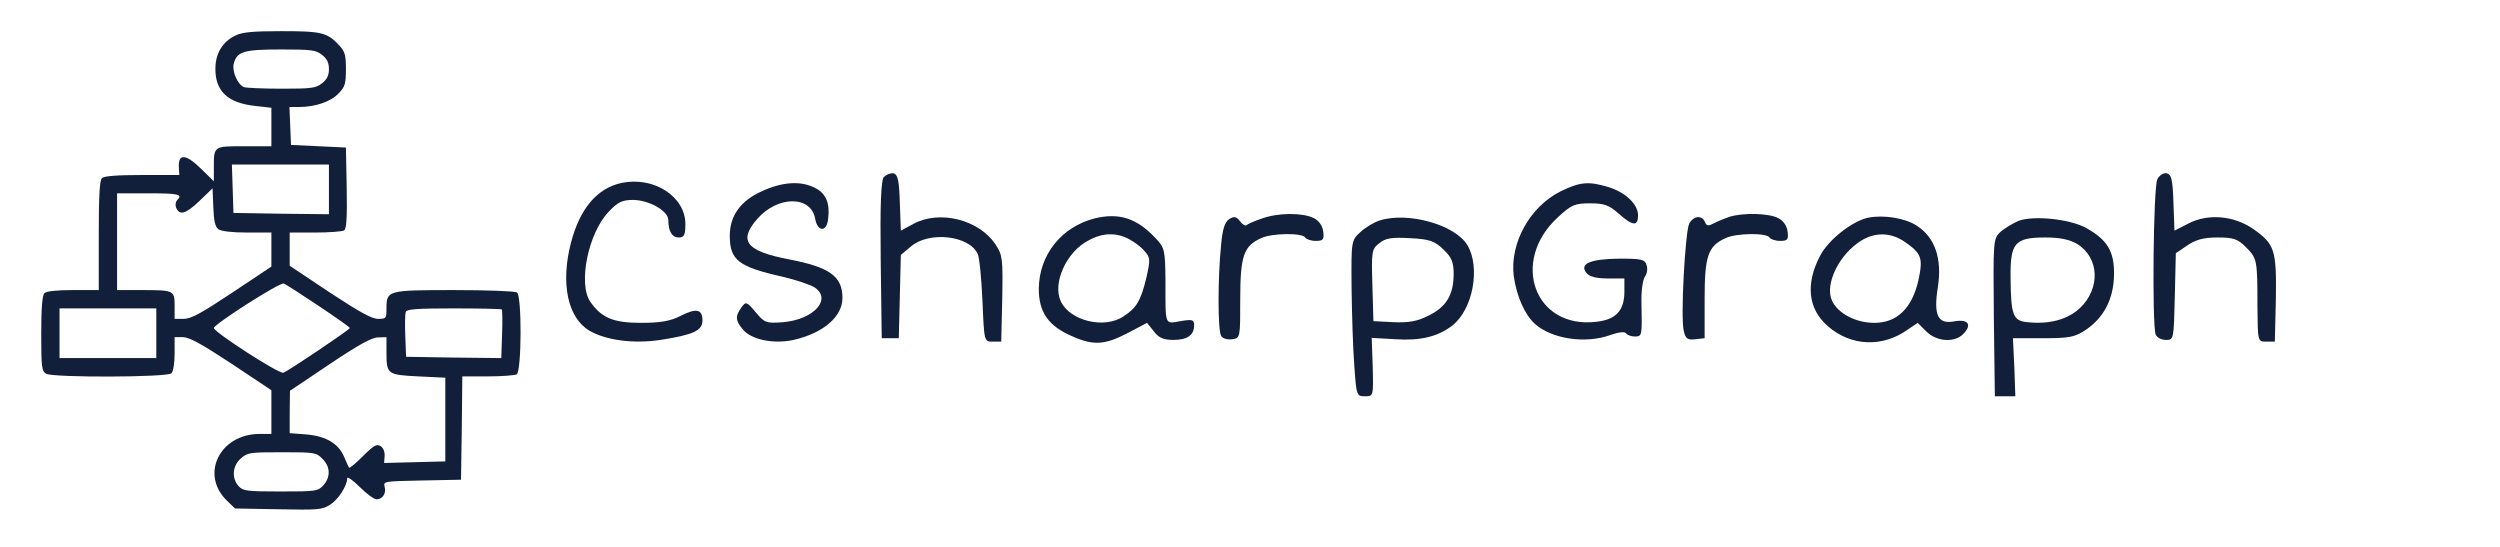 <svg version="1.0" width="548pt" height="120pt"
    viewBox="6.422 -12.308 939.757 209.312" preserveAspectRatio="xMidYMid meet"
    xmlns="http://www.w3.org/2000/svg">
    <defs></defs>
    <g transform="matrix(0.1, 0, 0, -0.1, 4.379, 285.594)" fill="#121F3B" stroke="none">
        <path
            d="M 839.552 2842.89 C 791.552 2819.89 764.552 2775.89 763.552 2719.89 C 761.552 2630.89 810.552 2584.89 916.552 2573.89 L 977.552 2566.89 L 977.552 2493.89 L 977.552 2419.89 L 873.552 2419.89 C 755.552 2419.89 757.552 2420.89 757.552 2336.89 L 757.552 2285.89 L 708.552 2333.89 C 651.552 2389.89 621.552 2392.89 623.552 2341.89 L 625.552 2309.89 L 483.552 2309.89 C 386.552 2309.89 337.552 2305.89 329.552 2297.89 C 320.552 2288.89 317.552 2225.89 317.552 2077.89 L 317.552 1869.89 L 219.552 1869.89 C 156.552 1869.89 117.552 1865.89 109.552 1857.89 C 101.552 1849.89 97.552 1800.89 97.552 1702.89 C 97.552 1572.89 99.552 1559.89 116.552 1549.89 C 145.552 1534.89 579.552 1535.89 595.552 1551.89 C 602.552 1558.89 607.552 1590.89 607.552 1626.89 L 607.552 1689.89 L 639.552 1689.89 C 663.552 1689.89 710.552 1663.89 824.552 1588.89 L 977.552 1486.89 L 977.552 1403.89 L 977.552 1319.89 L 932.552 1319.89 C 779.552 1319.89 703.552 1163.89 808.552 1063.89 L 838.552 1034.89 L 1003.552 1031.89 C 1155.552 1028.89 1170.552 1029.89 1201.552 1048.89 C 1233.552 1068.89 1267.552 1121.89 1267.552 1150.89 C 1267.552 1157.89 1289.552 1142.89 1315.552 1116.89 C 1341.552 1090.89 1370.552 1069.89 1379.552 1069.89 C 1402.552 1069.89 1417.552 1092.89 1410.552 1117.89 C 1405.552 1138.89 1406.552 1138.89 1553.552 1141.89 L 1702.552 1144.89 L 1705.552 1342.89 L 1707.552 1539.89 L 1805.552 1539.89 C 1858.552 1539.89 1908.552 1543.89 1915.552 1547.89 C 1934.552 1560.89 1935.552 1848.89 1916.552 1860.89 C 1908.552 1865.89 1800.552 1869.89 1675.552 1869.89 C 1420.552 1869.89 1417.552 1868.89 1417.552 1798.89 C 1417.552 1761.89 1416.552 1759.89 1385.552 1759.89 C 1361.552 1759.89 1314.552 1785.89 1200.552 1860.89 L 1047.552 1962.89 L 1047.552 2025.89 L 1047.552 2089.89 L 1145.552 2089.89 C 1198.552 2089.89 1248.552 2093.89 1255.552 2097.89 C 1264.552 2104.89 1267.552 2143.89 1265.552 2260.89 L 1262.552 2414.89 L 1157.552 2419.89 L 1052.552 2424.89 L 1049.552 2497.89 L 1046.552 2569.89 L 1082.552 2569.89 C 1144.552 2569.89 1204.552 2589.89 1234.552 2621.89 C 1259.552 2647.89 1262.552 2658.89 1262.552 2714.89 C 1262.552 2768.89 1258.552 2781.89 1237.552 2804.89 C 1191.552 2854.89 1169.552 2859.89 1015.552 2859.89 C 904.552 2859.89 865.552 2855.89 839.552 2842.89 Z M 1171.552 2768.89 C 1190.552 2753.89 1197.552 2738.89 1197.552 2714.89 C 1197.552 2690.89 1190.552 2675.89 1171.552 2660.89 C 1147.552 2641.89 1131.552 2639.89 1016.552 2639.89 C 946.552 2639.89 881.552 2642.89 872.552 2645.89 C 848.552 2655.89 826.552 2705.89 833.552 2734.89 C 845.552 2781.89 870.552 2789.89 1013.552 2789.89 C 1131.552 2789.89 1147.552 2787.89 1171.552 2768.89 Z M 1197.552 2254.89 L 1197.552 2159.89 L 1015.552 2161.89 L 832.552 2164.89 L 829.552 2257.89 L 826.552 2349.89 L 1012.552 2349.89 L 1197.552 2349.89 L 1197.552 2254.89 Z M 774.552 2102.89 C 785.552 2094.89 825.552 2089.89 884.552 2089.89 L 977.552 2089.89 L 977.552 2024.89 L 977.552 1959.89 L 827.552 1859.89 C 708.552 1780.89 670.552 1759.89 642.552 1759.89 L 607.552 1759.89 L 607.552 1808.89 C 607.552 1868.89 605.552 1869.89 481.552 1869.89 L 387.552 1869.89 L 387.552 2054.89 L 387.552 2239.89 L 507.552 2239.89 C 623.552 2239.89 639.552 2235.89 617.552 2213.89 C 611.552 2207.89 609.552 2195.89 612.552 2186.89 C 625.552 2153.89 648.552 2159.89 700.552 2208.89 L 752.552 2258.89 L 755.552 2186.89 C 757.552 2133.89 762.552 2111.89 774.552 2102.89 Z M 1157.552 1809.89 C 1223.552 1765.89 1277.552 1727.89 1277.552 1724.89 C 1277.552 1718.89 1042.552 1560.89 1023.552 1553.89 C 1007.552 1547.89 758.552 1708.89 757.552 1724.89 C 757.552 1738.89 1010.552 1900.89 1024.552 1894.89 C 1031.552 1892.89 1090.552 1854.89 1157.552 1809.89 Z M 537.552 1704.89 L 537.552 1609.89 L 352.552 1609.89 L 167.552 1609.89 L 167.552 1704.89 L 167.552 1799.89 L 352.552 1799.89 L 537.552 1799.89 L 537.552 1704.89 Z M 1858.552 1795.89 C 1860.552 1793.89 1861.552 1750.89 1859.552 1700.89 L 1856.552 1609.89 L 1674.552 1611.89 L 1492.552 1614.89 L 1489.552 1693.89 C 1487.552 1737.89 1488.552 1778.89 1491.552 1786.89 C 1495.552 1796.89 1535.552 1799.89 1675.552 1799.89 C 1773.552 1799.89 1856.552 1797.89 1858.552 1795.89 Z M 1417.552 1632.89 C 1417.552 1547.89 1420.552 1545.89 1539.552 1539.89 L 1642.552 1534.89 L 1642.552 1374.89 L 1642.552 1214.89 L 1525.552 1211.89 L 1408.552 1208.89 L 1410.552 1235.89 C 1411.552 1250.89 1405.552 1266.89 1395.552 1272.89 C 1380.552 1282.89 1369.552 1276.89 1327.552 1234.89 C 1300.552 1207.89 1276.552 1187.89 1274.552 1190.89 C 1272.552 1192.89 1265.552 1209.89 1257.552 1227.89 C 1236.552 1281.89 1188.552 1310.89 1112.552 1317.89 L 1047.552 1322.89 L 1047.552 1403.89 L 1048.552 1484.89 L 1200.552 1586.89 C 1312.552 1661.89 1361.552 1688.89 1385.552 1688.89 L 1417.552 1689.89 L 1417.552 1632.89 Z M 1172.552 1224.89 C 1203.552 1194.89 1204.552 1153.89 1175.552 1122.89 C 1155.552 1100.89 1147.552 1099.89 1012.552 1099.89 C 882.552 1099.89 869.552 1101.89 852.552 1119.89 C 824.552 1150.89 828.552 1198.89 861.552 1226.89 C 886.552 1248.89 896.552 1249.89 1018.552 1249.89 C 1143.552 1249.89 1149.552 1248.89 1172.552 1224.89 Z"></path>
        <path
            d="M 3318.975 2302.096 C 3308.531 2287.736 3304.614 2198.96 3307.226 1984.855 L 3311.142 1685.892 L 3343.78 1685.892 L 3376.418 1685.892 L 3380.335 1845.165 L 3384.252 2004.439 L 3423.417 2037.076 C 3492.609 2095.824 3645.355 2078.852 3677.993 2008.354 C 3684.52 1996.605 3692.353 1915.663 3696.27 1829.499 C 3702.797 1672.837 3702.797 1672.837 3735.436 1672.837 L 3768.074 1672.837 L 3771.99 1837.332 C 3774.601 1988.772 3773.295 2004.439 3745.879 2044.909 C 3681.91 2140.212 3531.775 2176.766 3432.555 2123.24 L 3384.252 2097.13 L 3380.335 2205.488 C 3377.724 2290.346 3372.501 2312.54 3355.53 2316.457 C 3343.78 2317.763 3328.114 2311.235 3318.975 2302.096 Z"
            style=""></path>
        <path
            d="M 8188.557 2294.263 C 8172.891 2266.847 8167.668 1736.807 8182.029 1700.253 C 8185.946 1688.503 8204.222 1679.364 8221.194 1679.364 C 8251.221 1679.364 8251.221 1680.67 8255.138 1845.165 L 8259.055 2010.966 L 8303.443 2040.993 C 8336.08 2063.186 8366.107 2071.02 8418.327 2071.02 C 8479.687 2071.02 8495.353 2065.797 8527.991 2033.16 C 8569.768 1990.078 8571.073 1987.467 8571.073 1803.389 C 8572.379 1672.837 8572.379 1672.837 8605.016 1672.837 L 8637.655 1672.837 L 8641.571 1836.026 C 8644.183 2022.715 8637.655 2044.909 8556.713 2102.352 C 8482.298 2154.573 8383.079 2163.711 8307.358 2124.546 L 8253.832 2097.13 L 8249.916 2204.183 C 8247.304 2292.957 8242.083 2312.54 8223.805 2316.457 C 8212.056 2319.068 8196.39 2308.624 8188.557 2294.263 Z"
            style=""></path>
        <path
            d="M 2317.643 2279.902 C 2223.646 2260.32 2157.065 2181.988 2123.121 2051.437 C 2082.65 1896.08 2110.066 1764.223 2193.619 1714.613 C 2256.284 1678.058 2363.336 1663.698 2465.167 1679.364 C 2590.496 1698.947 2625.746 1714.613 2625.746 1753.779 C 2625.746 1796.861 2602.246 1802.083 2540.887 1770.751 C 2503.026 1751.167 2463.861 1744.64 2390.752 1744.64 C 2286.311 1744.64 2240.618 1762.917 2197.536 1824.277 C 2149.231 1892.163 2188.397 2086.686 2266.728 2168.933 C 2300.672 2205.488 2318.948 2214.627 2359.419 2214.627 C 2420.779 2214.627 2495.194 2172.85 2495.194 2137.601 C 2495.194 2094.519 2509.554 2071.02 2535.665 2071.02 C 2555.248 2071.02 2560.469 2080.158 2560.469 2121.934 C 2560.469 2227.682 2440.362 2304.707 2317.643 2279.902 Z"
            style=""></path>
        <path
            d="M 2851.6 2247.265 C 2770.658 2210.71 2730.186 2153.267 2730.186 2077.547 C 2730.186 1984.855 2762.825 1958.745 2932.542 1920.885 C 2982.152 1909.135 3036.984 1890.858 3053.955 1880.414 C 3121.842 1836.026 3052.65 1757.695 2935.153 1747.251 C 2868.572 1742.029 2863.35 1744.64 2829.406 1785.111 C 2794.157 1826.888 2791.546 1826.888 2774.574 1803.389 C 2751.075 1770.751 2751.075 1753.779 2779.797 1719.836 C 2811.129 1680.67 2897.293 1662.393 2974.318 1679.364 C 3087.898 1705.475 3161.007 1768.139 3161.007 1839.943 C 3161.007 1922.19 3112.704 1957.44 2956.042 1987.467 C 2792.852 2018.799 2761.519 2057.965 2835.934 2142.823 C 2914.265 2231.599 3040.9 2231.599 3056.567 2142.823 C 3065.705 2091.907 3100.953 2090.602 3106.176 2141.518 C 3114.009 2201.572 3098.343 2239.431 3056.567 2260.32 C 3001.734 2289.041 2929.931 2283.819 2851.6 2247.265 Z"
            style=""></path>
        <path
            d="M 5906.512 2247.265 C 5789.015 2188.516 5711.989 2048.825 5727.655 1923.496 C 5738.099 1847.776 5769.432 1775.973 5808.598 1740.724 C 5872.568 1683.281 6000.509 1663.698 6095.811 1697.641 C 6128.449 1709.391 6153.254 1712.002 6157.171 1704.169 C 6162.393 1697.641 6176.754 1692.419 6191.115 1692.419 C 6218.53 1692.419 6218.53 1696.336 6215.919 1820.36 C 6214.614 1866.053 6221.142 1910.441 6228.974 1920.885 C 6236.807 1931.329 6240.724 1950.912 6235.502 1965.272 C 6228.974 1987.467 6215.919 1990.078 6129.755 1990.078 C 6020.092 1988.772 5977.01 1970.495 6005.731 1935.245 C 6017.481 1920.885 6044.896 1914.358 6086.673 1914.358 L 6150.644 1914.358 L 6150.644 1863.442 C 6150.644 1791.638 6118.006 1756.39 6042.285 1748.556 C 5807.292 1721.14 5713.295 1979.633 5896.067 2148.045 C 5948.288 2196.349 5961.343 2201.572 6018.786 2201.572 C 6073.618 2201.572 6091.895 2195.044 6128.449 2162.405 C 6183.281 2114.102 6202.864 2112.796 6202.864 2155.878 C 6202.864 2198.96 6153.254 2244.654 6087.979 2264.236 C 6013.564 2286.43 5980.926 2283.819 5906.512 2247.265 Z"
            style=""></path>
        <path
            d="M 4125.786 2144.129 C 3997.845 2111.491 3912.986 2004.439 3911.681 1875.192 C 3911.681 1785.111 3948.235 1732.891 4038.316 1693.725 C 4120.563 1657.17 4163.645 1659.782 4251.115 1705.475 L 4325.53 1744.64 L 4351.64 1712.002 C 4369.917 1687.197 4389.5 1679.364 4426.054 1679.364 C 4479.581 1679.364 4505.691 1697.641 4505.691 1735.501 C 4505.691 1756.39 4499.163 1759.001 4453.471 1751.167 C 4392.111 1740.724 4396.028 1730.28 4396.028 1903.914 C 4394.722 2025.326 4393.417 2031.854 4355.556 2071.02 C 4285.058 2145.434 4217.171 2166.322 4125.786 2144.129 Z M 4255.031 2065.797 C 4274.614 2055.353 4302.03 2035.77 4315.085 2020.104 C 4338.585 1993.994 4338.585 1987.467 4322.919 1916.969 C 4302.03 1830.804 4286.364 1802.083 4235.449 1769.445 C 4162.34 1719.836 4029.177 1752.473 3995.234 1828.193 C 3963.901 1897.386 4017.427 2016.188 4100.98 2059.27 C 4154.507 2089.297 4206.727 2090.602 4255.031 2065.797 Z"
            style=""></path>
        <path
            d="M 4762.878 2142.823 C 4735.462 2133.684 4709.352 2121.934 4705.435 2118.019 C 4701.518 2114.102 4689.769 2120.629 4680.631 2133.684 C 4667.576 2150.656 4658.436 2153.267 4640.159 2141.518 C 4623.188 2131.074 4614.049 2103.658 4608.827 2043.604 C 4595.772 1918.274 4595.772 1714.613 4608.827 1695.03 C 4614.049 1684.586 4633.632 1679.364 4650.604 1681.975 C 4681.936 1685.892 4681.936 1687.197 4681.936 1836.026 C 4681.936 2000.522 4694.991 2038.381 4761.572 2068.408 C 4802.043 2087.992 4919.54 2089.297 4929.984 2071.02 C 4933.901 2064.492 4952.178 2057.965 4970.455 2057.965 C 4999.176 2057.965 5003.093 2063.186 4999.176 2093.213 C 4996.565 2115.407 4983.51 2134.99 4962.622 2145.434 C 4919.54 2166.322 4825.542 2166.322 4762.878 2142.823 Z"
            style=""></path>
        <path
            d="M 6554.048 2150.656 C 6535.771 2144.129 6508.355 2133.684 6493.994 2125.851 C 6471.801 2114.102 6465.273 2114.102 6458.746 2129.768 C 6448.302 2157.184 6415.663 2154.573 6398.692 2124.546 C 6383.025 2093.213 6364.749 1762.917 6377.804 1713.308 C 6384.331 1684.586 6392.164 1678.058 6422.191 1681.975 L 6457.44 1685.892 L 6457.44 1836.026 C 6457.44 2000.522 6470.495 2038.381 6537.076 2068.408 C 6577.548 2087.992 6695.044 2089.297 6705.489 2071.02 C 6709.405 2064.492 6727.682 2057.965 6745.96 2057.965 C 6774.681 2057.965 6778.597 2063.186 6774.681 2093.213 C 6772.07 2115.407 6759.015 2134.99 6738.126 2145.434 C 6702.878 2163.711 6607.574 2166.322 6554.048 2150.656 Z"
            style=""></path>
        <path
            d="M 7082.783 2146.74 C 7021.423 2133.684 6930.038 2061.881 6898.705 2000.522 C 6842.568 1893.469 6853.012 1798.166 6927.426 1732.891 C 7016.202 1654.559 7137.615 1649.337 7235.528 1719.836 L 7272.083 1744.64 L 7304.721 1712.002 C 7345.192 1671.531 7415.69 1667.614 7448.328 1704.169 C 7480.966 1739.418 7463.994 1760.307 7409.162 1749.862 C 7349.108 1739.418 7332.137 1774.667 7349.108 1880.414 C 7366.08 1988.772 7338.664 2071.02 7269.472 2115.407 C 7225.084 2145.434 7141.531 2158.489 7082.783 2146.74 Z M 7221.168 2055.353 C 7287.749 2009.66 7292.971 1992.688 7274.694 1906.524 C 7249.889 1799.472 7192.446 1744.64 7106.282 1744.64 C 7034.479 1744.64 6966.592 1781.194 6944.398 1829.499 C 6915.677 1892.163 6971.814 2007.049 7056.673 2059.27 C 7110.199 2091.907 7168.947 2090.602 7221.168 2055.353 Z"
            style=""></path>
        <path
            d="M 5215.893 2136.295 C 5193.699 2129.768 5159.755 2108.879 5141.478 2091.907 C 5106.229 2059.27 5106.229 2057.965 5107.535 1879.108 C 5108.84 1779.889 5112.756 1646.727 5117.979 1581.45 C 5125.812 1466.565 5127.117 1463.953 5158.45 1463.953 C 5191.088 1463.953 5191.088 1463.953 5188.477 1574.923 L 5184.56 1687.197 L 5274.641 1681.975 C 5372.555 1675.448 5437.831 1692.419 5492.663 1734.196 C 5572.299 1796.861 5601.02 1957.44 5550.105 2042.298 C 5503.107 2119.323 5324.25 2170.239 5215.893 2136.295 Z M 5458.719 2025.326 C 5490.051 1995.299 5497.884 1977.022 5497.884 1931.329 C 5497.884 1851.692 5469.163 1804.694 5401.276 1772.056 C 5358.194 1749.862 5324.25 1744.64 5266.808 1747.251 L 5191.088 1751.167 L 5187.171 1888.247 C 5183.254 2017.494 5184.56 2026.632 5213.281 2048.825 C 5236.781 2068.408 5260.28 2072.325 5330.778 2068.408 C 5406.498 2064.492 5424.775 2057.965 5458.719 2025.326 Z"
            style=""></path>
        <path
            d="M 7658.517 2134.99 C 7637.628 2125.851 7606.295 2107.574 7589.324 2093.213 C 7560.603 2065.797 7560.603 2063.186 7563.213 1765.528 L 7567.13 1463.953 L 7606.295 1463.953 L 7645.461 1463.953 L 7641.545 1574.923 L 7636.322 1685.892 L 7752.513 1685.892 C 7853.038 1685.892 7872.621 1689.809 7915.704 1718.53 C 7984.896 1765.528 8021.45 1837.332 8022.756 1928.718 C 8024.061 2017.494 7997.951 2061.881 7915.704 2107.574 C 7854.344 2141.518 7717.265 2155.878 7658.517 2134.99 Z M 7881.76 2046.215 C 7966.618 1993.994 7971.841 1876.498 7892.204 1800.778 C 7845.206 1757.695 7777.318 1738.112 7691.154 1747.251 C 7636.322 1752.473 7628.49 1773.362 7627.184 1918.274 C 7625.878 2050.131 7642.85 2071.02 7760.347 2071.02 C 7816.484 2071.02 7853.038 2063.186 7881.76 2046.215 Z"
            style=""></path>
    </g>
</svg>
